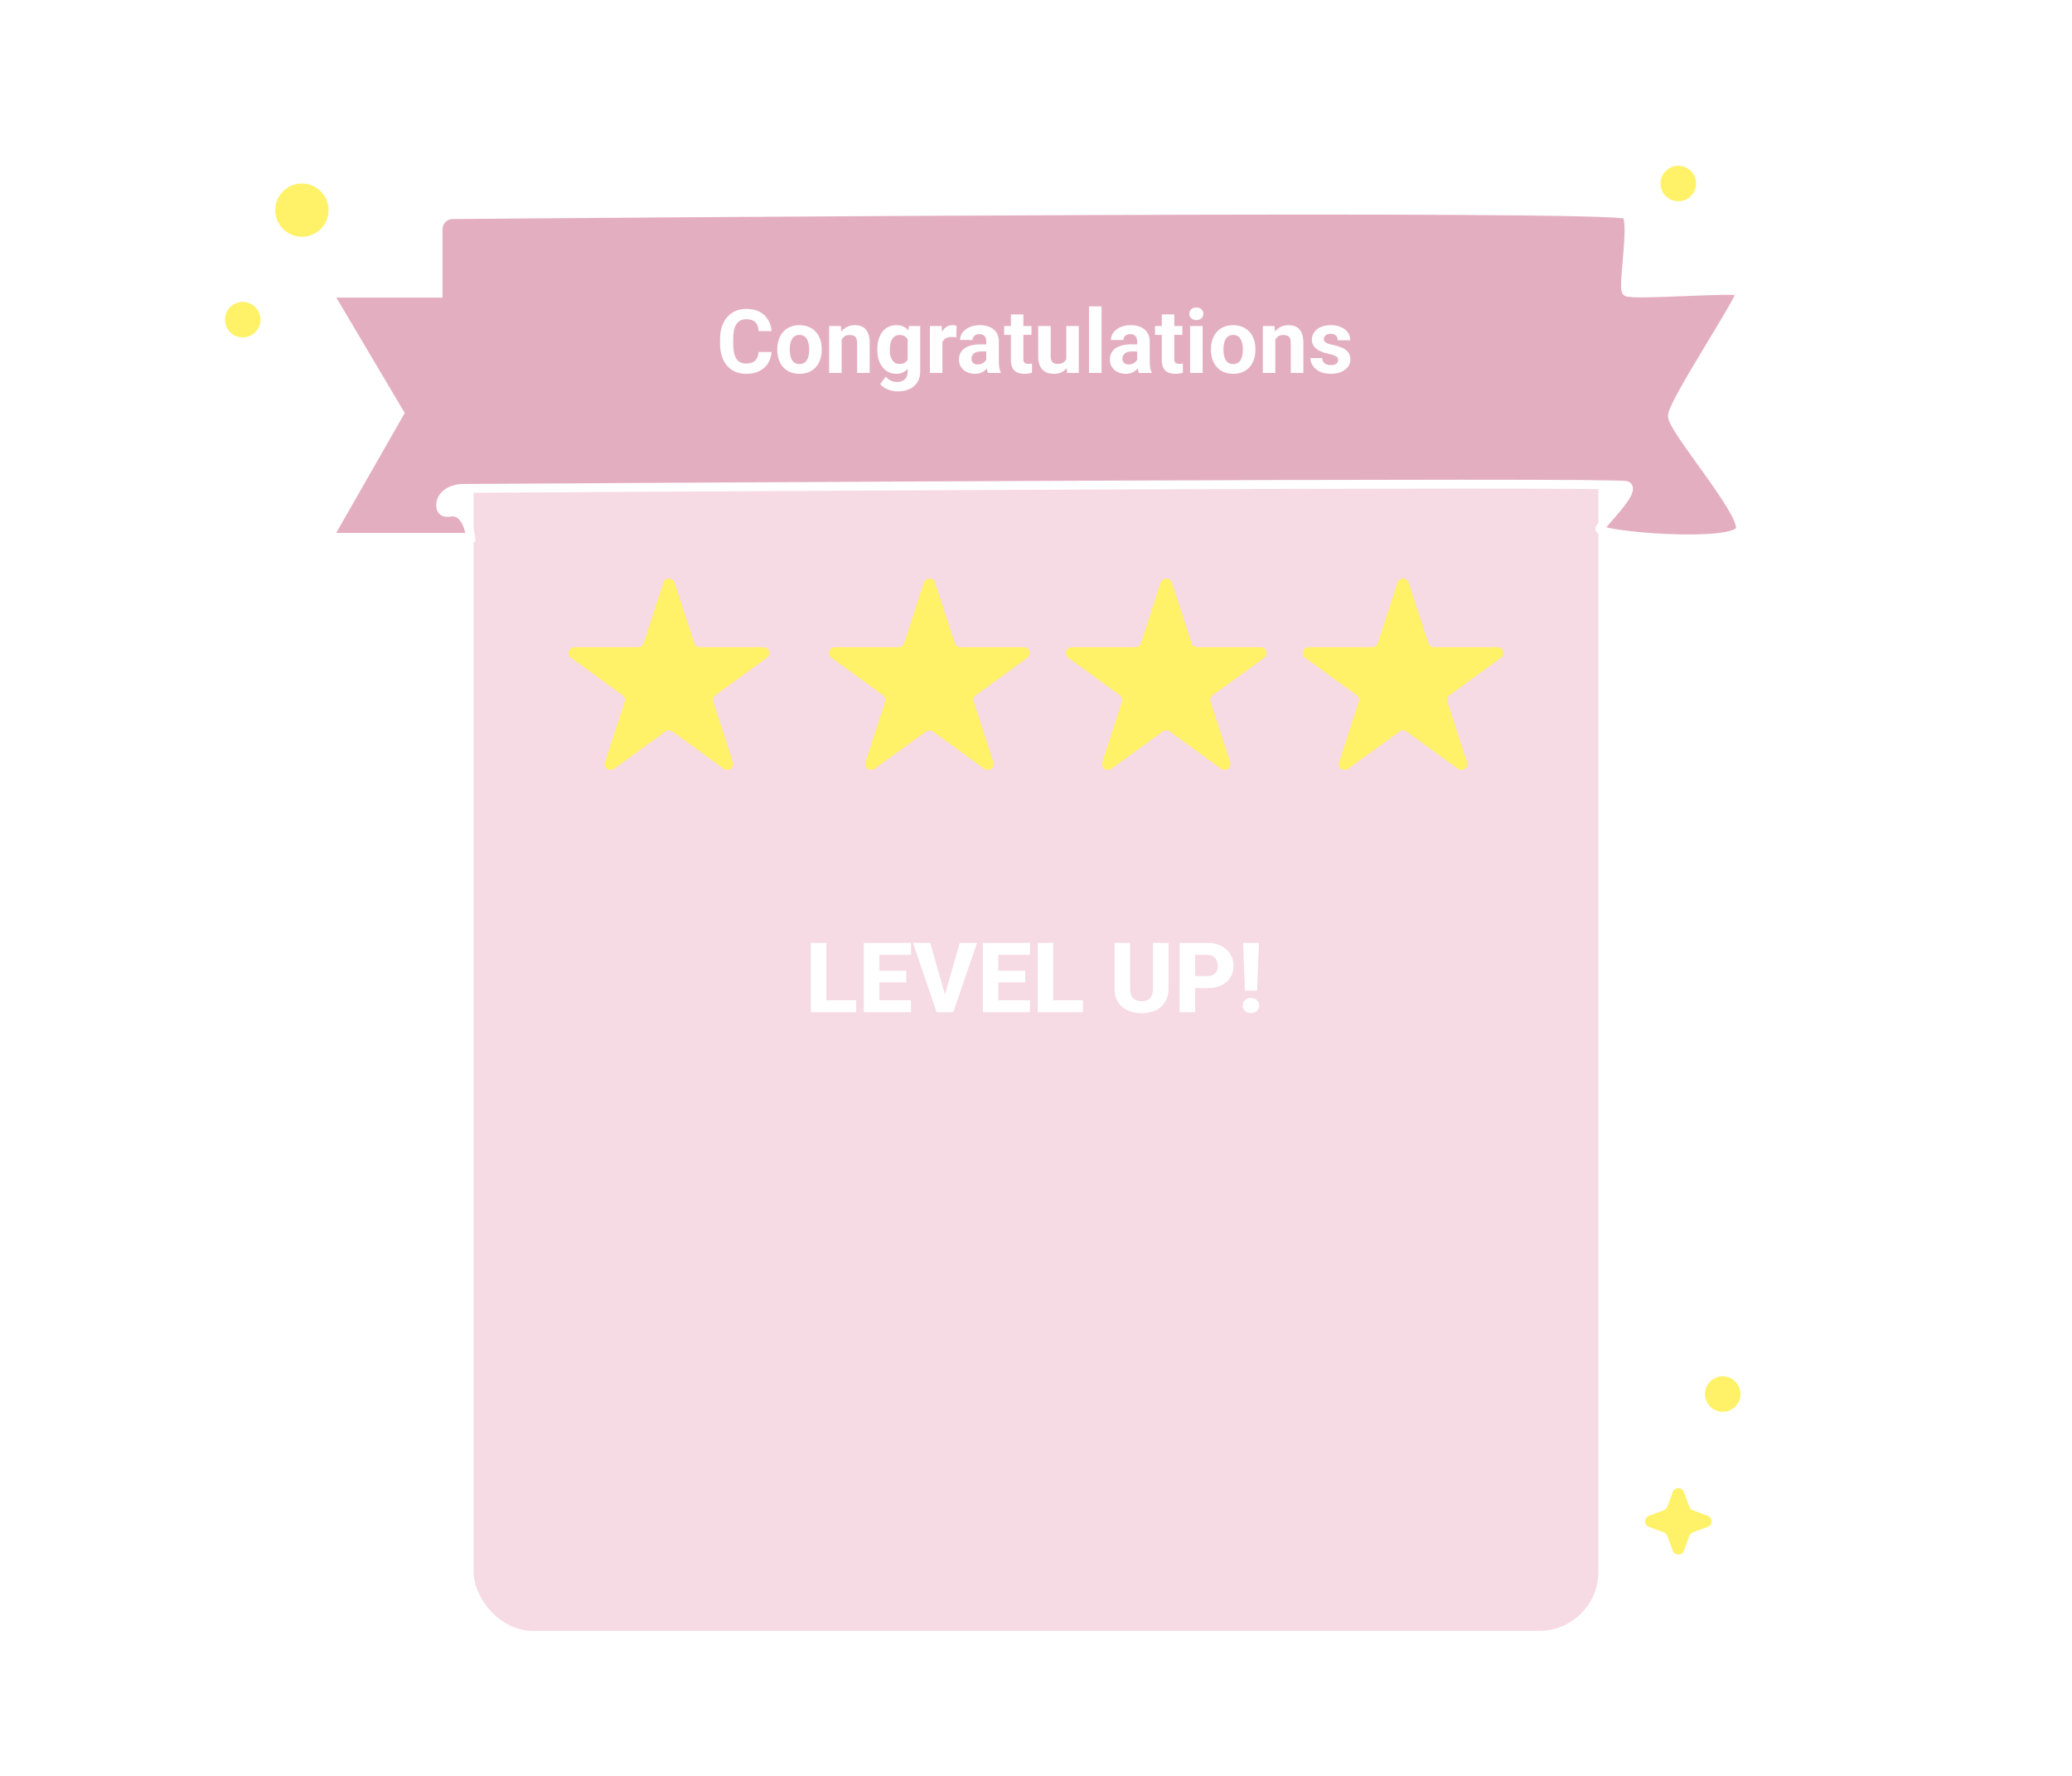 <svg width="700" height="600" viewBox="0 0 700 600" fill="none" xmlns="http://www.w3.org/2000/svg">
<g filter="url(#filter0_d_1_2069)">
<rect x="160" y="67" width="380" height="480" rx="20" fill="#F6DAE4"/>
</g>
<g filter="url(#filter1_d_1_2069)">
<path d="M111 177.55H159C159 177.55 158 168.05 152 169.05C149.729 169.429 148.962 168.375 148.886 166.918C148.691 163.158 152.659 161.037 156.424 161.014C205.728 160.71 546.253 158.661 549.5 160.052C553 161.551 542 172.051 540.5 174.552C539 177.052 587.5 181.051 588 174.552C588.5 168.052 565 141.051 565 136.552C565 132.052 589 96.05 588 94.552C587 93.052 551 96.05 549.5 94.552C548 93.052 552 72.042 549.5 68.552C547.163 65.288 198.385 68.126 152.876 68.51C150.132 68.533 148 70.764 148 73.508V95.05H111L135 135.55L111 177.55Z" fill="#E4AEC1"/>
<path d="M111 177.55H159C159 177.55 158 168.05 152 169.05C149.729 169.429 148.962 168.375 148.886 166.918C148.691 163.158 152.659 161.037 156.424 161.014C205.728 160.71 546.253 158.661 549.5 160.052C553 161.551 542 172.051 540.5 174.552C539 177.052 587.5 181.051 588 174.552C588.5 168.052 565 141.051 565 136.552C565 132.052 589 96.05 588 94.552C587 93.052 551 96.05 549.5 94.552C548 93.052 552 72.042 549.5 68.552C547.163 65.288 198.385 68.126 152.876 68.51C150.132 68.533 148 70.764 148 73.508V95.05H111L135 135.55L111 177.55Z" stroke="white" stroke-width="3"/>
</g>
<path d="M256.268 118.925H260.647C260.56 120.36 260.164 121.635 259.461 122.748C258.768 123.861 257.796 124.73 256.546 125.355C255.306 125.98 253.812 126.293 252.063 126.293C250.696 126.293 249.471 126.059 248.387 125.59C247.303 125.111 246.375 124.428 245.604 123.539C244.842 122.65 244.261 121.576 243.86 120.316C243.46 119.057 243.26 117.646 243.26 116.083V114.604C243.26 113.041 243.465 111.63 243.875 110.37C244.295 109.101 244.891 108.021 245.662 107.133C246.443 106.244 247.376 105.561 248.46 105.082C249.544 104.604 250.755 104.364 252.093 104.364C253.87 104.364 255.369 104.687 256.59 105.331C257.82 105.976 258.772 106.864 259.446 107.997C260.13 109.13 260.54 110.419 260.677 111.864H256.282C256.233 111.005 256.062 110.277 255.77 109.682C255.477 109.076 255.032 108.622 254.437 108.319C253.851 108.007 253.069 107.851 252.093 107.851C251.36 107.851 250.721 107.987 250.174 108.261C249.627 108.534 249.168 108.949 248.797 109.506C248.426 110.062 248.147 110.766 247.962 111.615C247.786 112.455 247.698 113.441 247.698 114.574V116.083C247.698 117.187 247.781 118.158 247.947 118.998C248.113 119.828 248.367 120.531 248.709 121.107C249.061 121.674 249.51 122.104 250.057 122.396C250.613 122.68 251.282 122.821 252.063 122.821C252.981 122.821 253.738 122.675 254.334 122.382C254.93 122.089 255.384 121.654 255.696 121.078C256.019 120.502 256.209 119.784 256.268 118.925ZM262.596 118.236V117.929C262.596 116.767 262.762 115.697 263.094 114.721C263.426 113.734 263.909 112.88 264.544 112.157C265.179 111.435 265.96 110.873 266.888 110.473C267.815 110.062 268.88 109.857 270.081 109.857C271.282 109.857 272.352 110.062 273.289 110.473C274.227 110.873 275.013 111.435 275.647 112.157C276.292 112.88 276.78 113.734 277.112 114.721C277.444 115.697 277.61 116.767 277.61 117.929V118.236C277.61 119.389 277.444 120.458 277.112 121.444C276.78 122.421 276.292 123.275 275.647 124.008C275.013 124.73 274.231 125.292 273.304 125.692C272.376 126.093 271.312 126.293 270.11 126.293C268.909 126.293 267.84 126.093 266.902 125.692C265.975 125.292 265.188 124.73 264.544 124.008C263.909 123.275 263.426 122.421 263.094 121.444C262.762 120.458 262.596 119.389 262.596 118.236ZM266.814 117.929V118.236C266.814 118.9 266.873 119.521 266.99 120.097C267.107 120.673 267.293 121.181 267.547 121.62C267.811 122.05 268.152 122.387 268.572 122.631C268.992 122.875 269.505 122.997 270.11 122.997C270.696 122.997 271.199 122.875 271.619 122.631C272.039 122.387 272.376 122.05 272.63 121.62C272.884 121.181 273.069 120.673 273.187 120.097C273.313 119.521 273.377 118.9 273.377 118.236V117.929C273.377 117.284 273.313 116.679 273.187 116.112C273.069 115.536 272.879 115.028 272.615 114.589C272.361 114.14 272.024 113.788 271.604 113.534C271.185 113.28 270.677 113.153 270.081 113.153C269.485 113.153 268.978 113.28 268.558 113.534C268.147 113.788 267.811 114.14 267.547 114.589C267.293 115.028 267.107 115.536 266.99 116.112C266.873 116.679 266.814 117.284 266.814 117.929ZM284.334 113.534V126H280.115V110.15H284.07L284.334 113.534ZM283.719 117.519H282.576C282.576 116.347 282.728 115.292 283.03 114.354C283.333 113.407 283.758 112.602 284.305 111.938C284.852 111.264 285.501 110.751 286.253 110.399C287.015 110.038 287.864 109.857 288.802 109.857C289.544 109.857 290.223 109.965 290.838 110.18C291.453 110.395 291.98 110.736 292.42 111.205C292.869 111.674 293.211 112.294 293.445 113.065C293.689 113.837 293.812 114.779 293.812 115.893V126H289.563V115.878C289.563 115.175 289.466 114.628 289.271 114.237C289.075 113.847 288.787 113.573 288.406 113.417C288.035 113.251 287.576 113.168 287.029 113.168C286.463 113.168 285.97 113.28 285.55 113.505C285.14 113.729 284.798 114.042 284.524 114.442C284.261 114.833 284.061 115.292 283.924 115.819C283.787 116.347 283.719 116.913 283.719 117.519ZM307.054 110.15H310.877V125.473C310.877 126.918 310.555 128.144 309.91 129.149C309.275 130.165 308.387 130.932 307.244 131.449C306.102 131.977 304.773 132.24 303.26 132.24C302.596 132.24 301.893 132.152 301.15 131.977C300.418 131.801 299.715 131.527 299.041 131.156C298.377 130.785 297.82 130.316 297.371 129.75L299.231 127.26C299.72 127.826 300.286 128.266 300.931 128.578C301.575 128.9 302.288 129.062 303.069 129.062C303.831 129.062 304.476 128.92 305.003 128.637C305.53 128.363 305.936 127.958 306.219 127.421C306.502 126.894 306.644 126.254 306.644 125.502V113.812L307.054 110.15ZM296.39 118.266V117.958C296.39 116.747 296.536 115.648 296.829 114.662C297.132 113.666 297.557 112.812 298.104 112.099C298.66 111.386 299.334 110.834 300.125 110.443C300.916 110.053 301.81 109.857 302.806 109.857C303.86 109.857 304.744 110.053 305.457 110.443C306.17 110.834 306.756 111.391 307.215 112.113C307.674 112.826 308.03 113.671 308.284 114.647C308.548 115.614 308.753 116.674 308.899 117.826V118.5C308.753 119.604 308.533 120.629 308.24 121.576C307.947 122.523 307.562 123.354 307.083 124.066C306.604 124.77 306.009 125.316 305.296 125.707C304.593 126.098 303.753 126.293 302.776 126.293C301.8 126.293 300.916 126.093 300.125 125.692C299.344 125.292 298.675 124.73 298.118 124.008C297.562 123.285 297.132 122.436 296.829 121.459C296.536 120.482 296.39 119.418 296.39 118.266ZM300.608 117.958V118.266C300.608 118.92 300.672 119.53 300.799 120.097C300.926 120.663 301.121 121.166 301.385 121.605C301.658 122.035 301.995 122.372 302.396 122.616C302.806 122.851 303.289 122.968 303.846 122.968C304.617 122.968 305.247 122.807 305.735 122.484C306.224 122.152 306.59 121.698 306.834 121.122C307.078 120.546 307.22 119.882 307.259 119.13V117.211C307.239 116.596 307.156 116.044 307.01 115.556C306.863 115.058 306.658 114.633 306.395 114.281C306.131 113.93 305.789 113.656 305.369 113.461C304.949 113.266 304.451 113.168 303.875 113.168C303.318 113.168 302.835 113.295 302.425 113.549C302.024 113.793 301.688 114.13 301.414 114.56C301.15 114.989 300.95 115.497 300.813 116.083C300.677 116.659 300.608 117.284 300.608 117.958ZM318.377 113.607V126H314.158V110.15H318.128L318.377 113.607ZM323.152 110.048L323.079 113.959C322.874 113.93 322.625 113.905 322.332 113.886C322.049 113.856 321.79 113.842 321.556 113.842C320.96 113.842 320.442 113.92 320.003 114.076C319.573 114.223 319.212 114.442 318.919 114.735C318.636 115.028 318.421 115.385 318.274 115.805C318.138 116.225 318.06 116.703 318.04 117.24L317.19 116.977C317.19 115.951 317.293 115.009 317.498 114.149C317.703 113.28 318.001 112.523 318.392 111.879C318.792 111.234 319.28 110.736 319.856 110.385C320.433 110.033 321.092 109.857 321.834 109.857C322.068 109.857 322.308 109.877 322.552 109.916C322.796 109.945 322.996 109.989 323.152 110.048ZM333.201 122.426V115.365C333.201 114.857 333.118 114.423 332.952 114.062C332.786 113.69 332.527 113.402 332.176 113.197C331.834 112.992 331.39 112.89 330.843 112.89C330.374 112.89 329.969 112.973 329.627 113.139C329.285 113.295 329.021 113.524 328.836 113.827C328.65 114.12 328.558 114.467 328.558 114.867H324.339C324.339 114.193 324.495 113.554 324.808 112.948C325.12 112.343 325.574 111.811 326.17 111.352C326.766 110.883 327.474 110.517 328.294 110.253C329.124 109.989 330.052 109.857 331.077 109.857C332.308 109.857 333.401 110.062 334.358 110.473C335.315 110.883 336.067 111.498 336.614 112.318C337.171 113.139 337.449 114.164 337.449 115.395V122.177C337.449 123.046 337.503 123.759 337.61 124.315C337.718 124.862 337.874 125.341 338.079 125.751V126H333.816C333.611 125.57 333.455 125.033 333.348 124.389C333.25 123.734 333.201 123.08 333.201 122.426ZM333.758 116.347L333.787 118.734H331.429C330.872 118.734 330.389 118.798 329.979 118.925C329.568 119.052 329.231 119.232 328.968 119.467C328.704 119.691 328.509 119.955 328.382 120.258C328.265 120.561 328.206 120.893 328.206 121.254C328.206 121.615 328.289 121.942 328.455 122.235C328.621 122.519 328.86 122.743 329.173 122.909C329.485 123.065 329.852 123.144 330.271 123.144C330.906 123.144 331.458 123.017 331.927 122.763C332.396 122.509 332.757 122.196 333.011 121.825C333.274 121.454 333.411 121.103 333.421 120.771L334.534 122.558C334.378 122.958 334.163 123.373 333.89 123.803C333.626 124.232 333.289 124.638 332.879 125.019C332.469 125.39 331.976 125.697 331.399 125.941C330.823 126.176 330.14 126.293 329.349 126.293C328.343 126.293 327.43 126.093 326.609 125.692C325.799 125.282 325.154 124.721 324.676 124.008C324.207 123.285 323.973 122.465 323.973 121.547C323.973 120.717 324.129 119.979 324.441 119.335C324.754 118.69 325.213 118.148 325.818 117.709C326.434 117.26 327.2 116.923 328.118 116.698C329.036 116.464 330.101 116.347 331.312 116.347H333.758ZM348.465 110.15V113.139H339.236V110.15H348.465ZM341.521 106.239H345.74V121.225C345.74 121.684 345.799 122.035 345.916 122.279C346.043 122.523 346.229 122.694 346.473 122.792C346.717 122.88 347.024 122.924 347.396 122.924C347.659 122.924 347.894 122.914 348.099 122.895C348.313 122.865 348.494 122.836 348.641 122.807L348.655 125.912C348.294 126.029 347.903 126.122 347.483 126.19C347.063 126.259 346.6 126.293 346.092 126.293C345.164 126.293 344.354 126.142 343.66 125.839C342.977 125.526 342.449 125.028 342.078 124.345C341.707 123.661 341.521 122.763 341.521 121.649V106.239ZM360.242 122.206V110.15H364.461V126H360.491L360.242 122.206ZM360.711 118.954L361.956 118.925C361.956 119.979 361.834 120.961 361.59 121.869C361.346 122.768 360.979 123.549 360.491 124.213C360.003 124.867 359.388 125.38 358.646 125.751C357.903 126.112 357.029 126.293 356.023 126.293C355.252 126.293 354.539 126.186 353.885 125.971C353.24 125.746 352.684 125.399 352.215 124.931C351.756 124.452 351.395 123.842 351.131 123.1C350.877 122.348 350.75 121.444 350.75 120.39V110.15H354.969V120.419C354.969 120.888 355.022 121.283 355.13 121.605C355.247 121.928 355.408 122.191 355.613 122.396C355.818 122.602 356.058 122.748 356.331 122.836C356.614 122.924 356.927 122.968 357.269 122.968C358.138 122.968 358.821 122.792 359.319 122.44C359.827 122.089 360.184 121.61 360.389 121.005C360.604 120.39 360.711 119.706 360.711 118.954ZM372.137 103.5V126H367.903V103.5H372.137ZM384.178 122.426V115.365C384.178 114.857 384.095 114.423 383.929 114.062C383.763 113.69 383.504 113.402 383.152 113.197C382.811 112.992 382.366 112.89 381.819 112.89C381.351 112.89 380.945 112.973 380.604 113.139C380.262 113.295 379.998 113.524 379.812 113.827C379.627 114.12 379.534 114.467 379.534 114.867H375.315C375.315 114.193 375.472 113.554 375.784 112.948C376.097 112.343 376.551 111.811 377.146 111.352C377.742 110.883 378.45 110.517 379.271 110.253C380.101 109.989 381.028 109.857 382.054 109.857C383.284 109.857 384.378 110.062 385.335 110.473C386.292 110.883 387.044 111.498 387.591 112.318C388.147 113.139 388.426 114.164 388.426 115.395V122.177C388.426 123.046 388.479 123.759 388.587 124.315C388.694 124.862 388.851 125.341 389.056 125.751V126H384.793C384.588 125.57 384.432 125.033 384.324 124.389C384.227 123.734 384.178 123.08 384.178 122.426ZM384.734 116.347L384.764 118.734H382.405C381.849 118.734 381.365 118.798 380.955 118.925C380.545 119.052 380.208 119.232 379.944 119.467C379.681 119.691 379.485 119.955 379.358 120.258C379.241 120.561 379.183 120.893 379.183 121.254C379.183 121.615 379.266 121.942 379.432 122.235C379.598 122.519 379.837 122.743 380.149 122.909C380.462 123.065 380.828 123.144 381.248 123.144C381.883 123.144 382.435 123.017 382.903 122.763C383.372 122.509 383.733 122.196 383.987 121.825C384.251 121.454 384.388 121.103 384.397 120.771L385.511 122.558C385.354 122.958 385.14 123.373 384.866 123.803C384.603 124.232 384.266 124.638 383.855 125.019C383.445 125.39 382.952 125.697 382.376 125.941C381.8 126.176 381.116 126.293 380.325 126.293C379.319 126.293 378.406 126.093 377.586 125.692C376.775 125.282 376.131 124.721 375.652 124.008C375.184 123.285 374.949 122.465 374.949 121.547C374.949 120.717 375.105 119.979 375.418 119.335C375.73 118.69 376.189 118.148 376.795 117.709C377.41 117.26 378.177 116.923 379.095 116.698C380.013 116.464 381.077 116.347 382.288 116.347H384.734ZM399.441 110.15V113.139H390.213V110.15H399.441ZM392.498 106.239H396.717V121.225C396.717 121.684 396.775 122.035 396.893 122.279C397.02 122.523 397.205 122.694 397.449 122.792C397.693 122.88 398.001 122.924 398.372 122.924C398.636 122.924 398.87 122.914 399.075 122.895C399.29 122.865 399.471 122.836 399.617 122.807L399.632 125.912C399.271 126.029 398.88 126.122 398.46 126.19C398.04 126.259 397.576 126.293 397.068 126.293C396.141 126.293 395.33 126.142 394.637 125.839C393.953 125.526 393.426 125.028 393.055 124.345C392.684 123.661 392.498 122.763 392.498 121.649V106.239ZM406.297 110.15V126H402.063V110.15H406.297ZM401.8 106.02C401.8 105.404 402.015 104.896 402.444 104.496C402.874 104.096 403.45 103.896 404.173 103.896C404.886 103.896 405.457 104.096 405.887 104.496C406.326 104.896 406.546 105.404 406.546 106.02C406.546 106.635 406.326 107.143 405.887 107.543C405.457 107.943 404.886 108.144 404.173 108.144C403.45 108.144 402.874 107.943 402.444 107.543C402.015 107.143 401.8 106.635 401.8 106.02ZM409.109 118.236V117.929C409.109 116.767 409.275 115.697 409.607 114.721C409.939 113.734 410.423 112.88 411.058 112.157C411.692 111.435 412.474 110.873 413.401 110.473C414.329 110.062 415.394 109.857 416.595 109.857C417.796 109.857 418.865 110.062 419.803 110.473C420.74 110.873 421.526 111.435 422.161 112.157C422.806 112.88 423.294 113.734 423.626 114.721C423.958 115.697 424.124 116.767 424.124 117.929V118.236C424.124 119.389 423.958 120.458 423.626 121.444C423.294 122.421 422.806 123.275 422.161 124.008C421.526 124.73 420.745 125.292 419.817 125.692C418.89 126.093 417.825 126.293 416.624 126.293C415.423 126.293 414.354 126.093 413.416 125.692C412.488 125.292 411.702 124.73 411.058 124.008C410.423 123.275 409.939 122.421 409.607 121.444C409.275 120.458 409.109 119.389 409.109 118.236ZM413.328 117.929V118.236C413.328 118.9 413.387 119.521 413.504 120.097C413.621 120.673 413.807 121.181 414.061 121.62C414.324 122.05 414.666 122.387 415.086 122.631C415.506 122.875 416.019 122.997 416.624 122.997C417.21 122.997 417.713 122.875 418.133 122.631C418.553 122.387 418.89 122.05 419.144 121.62C419.397 121.181 419.583 120.673 419.7 120.097C419.827 119.521 419.891 118.9 419.891 118.236V117.929C419.891 117.284 419.827 116.679 419.7 116.112C419.583 115.536 419.393 115.028 419.129 114.589C418.875 114.14 418.538 113.788 418.118 113.534C417.698 113.28 417.19 113.153 416.595 113.153C415.999 113.153 415.491 113.28 415.071 113.534C414.661 113.788 414.324 114.14 414.061 114.589C413.807 115.028 413.621 115.536 413.504 116.112C413.387 116.679 413.328 117.284 413.328 117.929ZM430.848 113.534V126H426.629V110.15H430.584L430.848 113.534ZM430.232 117.519H429.09C429.09 116.347 429.241 115.292 429.544 114.354C429.847 113.407 430.271 112.602 430.818 111.938C431.365 111.264 432.015 110.751 432.767 110.399C433.528 110.038 434.378 109.857 435.315 109.857C436.058 109.857 436.736 109.965 437.352 110.18C437.967 110.395 438.494 110.736 438.934 111.205C439.383 111.674 439.725 112.294 439.959 113.065C440.203 113.837 440.325 114.779 440.325 115.893V126H436.077V115.878C436.077 115.175 435.979 114.628 435.784 114.237C435.589 113.847 435.301 113.573 434.92 113.417C434.549 113.251 434.09 113.168 433.543 113.168C432.977 113.168 432.483 113.28 432.063 113.505C431.653 113.729 431.312 114.042 431.038 114.442C430.774 114.833 430.574 115.292 430.438 115.819C430.301 116.347 430.232 116.913 430.232 117.519ZM452.103 121.62C452.103 121.317 452.015 121.044 451.839 120.8C451.663 120.556 451.336 120.331 450.857 120.126C450.389 119.911 449.71 119.716 448.821 119.54C448.021 119.364 447.273 119.145 446.58 118.881C445.896 118.607 445.301 118.28 444.793 117.899C444.295 117.519 443.904 117.069 443.621 116.552C443.338 116.024 443.196 115.424 443.196 114.75C443.196 114.086 443.338 113.461 443.621 112.875C443.914 112.289 444.329 111.771 444.866 111.322C445.413 110.863 446.077 110.507 446.858 110.253C447.649 109.989 448.538 109.857 449.524 109.857C450.901 109.857 452.083 110.077 453.069 110.517C454.065 110.956 454.827 111.562 455.354 112.333C455.892 113.095 456.16 113.964 456.16 114.94H451.941C451.941 114.53 451.854 114.164 451.678 113.842C451.512 113.51 451.248 113.251 450.887 113.065C450.535 112.87 450.076 112.772 449.51 112.772C449.041 112.772 448.636 112.855 448.294 113.021C447.952 113.178 447.688 113.393 447.503 113.666C447.327 113.93 447.239 114.223 447.239 114.545C447.239 114.789 447.288 115.009 447.386 115.204C447.493 115.39 447.664 115.561 447.898 115.717C448.133 115.873 448.436 116.02 448.807 116.156C449.188 116.283 449.656 116.4 450.213 116.508C451.355 116.742 452.376 117.05 453.274 117.431C454.173 117.802 454.886 118.31 455.413 118.954C455.94 119.589 456.204 120.424 456.204 121.459C456.204 122.162 456.048 122.807 455.735 123.393C455.423 123.979 454.974 124.491 454.388 124.931C453.802 125.36 453.099 125.697 452.278 125.941C451.468 126.176 450.555 126.293 449.539 126.293C448.064 126.293 446.814 126.029 445.789 125.502C444.773 124.975 444.002 124.306 443.475 123.495C442.957 122.675 442.698 121.835 442.698 120.976H446.697C446.717 121.552 446.863 122.016 447.137 122.367C447.42 122.719 447.776 122.973 448.206 123.129C448.646 123.285 449.119 123.363 449.627 123.363C450.174 123.363 450.628 123.29 450.989 123.144C451.351 122.987 451.624 122.782 451.81 122.528C452.005 122.265 452.103 121.962 452.103 121.62Z" fill="white"/>
<g filter="url(#filter2_d_1_2069)">
<path d="M289.241 333.939V338H277.398V333.939H289.241ZM279.187 314.539V338H273.934V314.539H279.187ZM307.771 333.939V338H295.284V333.939H307.771ZM297.072 314.539V338H291.819V314.539H297.072ZM306.16 323.981V327.913H295.284V323.981H306.16ZM307.788 314.539V318.616H295.284V314.539H307.788ZM319.019 332.795L324.239 314.539H330.088L322.048 338H318.229L319.019 332.795ZM314.265 314.539L319.47 332.795L320.292 338H316.424L308.432 314.539H314.265ZM347.99 333.939V338H335.502V333.939H347.99ZM337.291 314.539V338H332.038V314.539H337.291ZM346.379 323.981V327.913H335.502V323.981H346.379ZM348.006 314.539V318.616H335.502V314.539H348.006ZM365.876 333.939V338H354.033V333.939H365.876ZM355.821 314.539V338H350.568V314.539H355.821ZM389.514 314.539H394.767V329.943C394.767 331.77 394.38 333.306 393.607 334.552C392.844 335.798 391.781 336.738 390.417 337.372C389.052 338.005 387.473 338.322 385.679 338.322C383.875 338.322 382.285 338.005 380.91 337.372C379.545 336.738 378.471 335.798 377.687 334.552C376.914 333.306 376.527 331.77 376.527 329.943V314.539H381.796V329.943C381.796 330.953 381.946 331.78 382.247 332.425C382.559 333.059 383.004 333.526 383.584 333.827C384.165 334.117 384.863 334.262 385.679 334.262C386.496 334.262 387.188 334.117 387.758 333.827C388.338 333.526 388.773 333.059 389.063 332.425C389.364 331.78 389.514 330.953 389.514 329.943V314.539ZM407.771 329.847H401.873V325.77H407.771C408.641 325.77 409.339 325.625 409.865 325.335C410.402 325.045 410.794 324.647 411.042 324.143C411.299 323.627 411.428 323.047 411.428 322.402C411.428 321.736 411.299 321.119 411.042 320.549C410.794 319.969 410.402 319.502 409.865 319.147C409.339 318.793 408.641 318.616 407.771 318.616H403.774V338H398.521V314.539H407.771C409.64 314.539 411.24 314.877 412.572 315.554C413.915 316.231 414.941 317.16 415.65 318.342C416.37 319.513 416.729 320.855 416.729 322.37C416.729 323.885 416.37 325.201 415.65 326.318C414.941 327.435 413.915 328.305 412.572 328.928C411.24 329.541 409.64 329.847 407.771 329.847ZM425.318 314.539L424.706 330.701H420.564L419.952 314.539H425.318ZM419.807 335.712C419.807 334.992 420.065 334.385 420.581 333.891C421.096 333.397 421.778 333.15 422.627 333.15C423.465 333.15 424.136 333.397 424.641 333.891C425.157 334.385 425.415 334.992 425.415 335.712C425.415 336.442 425.157 337.055 424.641 337.549C424.136 338.032 423.465 338.274 422.627 338.274C421.778 338.274 421.096 338.032 420.581 337.549C420.065 337.055 419.807 336.442 419.807 335.712Z" fill="white"/>
</g>
<g filter="url(#filter3_d_1_2069)">
<circle cx="82" cy="104" r="6" fill="#FFF268"/>
</g>
<g filter="url(#filter4_d_1_2069)">
<circle cx="567" cy="58" r="6" fill="#FFF268"/>
</g>
<g filter="url(#filter5_d_1_2069)">
<circle cx="582" cy="467" r="6" fill="#FFF268"/>
</g>
<g filter="url(#filter6_d_1_2069)">
<circle cx="102" cy="67" r="9" fill="#FFF268"/>
</g>
<g filter="url(#filter7_di_1_2069)">
<path d="M224.098 190.854C224.697 189.011 227.303 189.011 227.902 190.854L234.532 211.257C234.799 212.081 235.567 212.639 236.434 212.639H257.887C259.824 212.639 260.63 215.119 259.062 216.257L241.706 228.867C241.005 229.377 240.712 230.279 240.98 231.103L247.609 251.507C248.208 253.349 246.099 254.881 244.532 253.743L227.176 241.133C226.475 240.623 225.525 240.623 224.824 241.133L207.468 253.743C205.901 254.881 203.792 253.349 204.391 251.507L211.02 231.103C211.288 230.279 210.995 229.377 210.294 228.867L192.938 216.257C191.37 215.119 192.176 212.639 194.113 212.639H215.566C216.433 212.639 217.201 212.081 217.468 211.257L224.098 190.854Z" fill="#FFF268"/>
</g>
<g filter="url(#filter8_di_1_2069)">
<path d="M312.098 190.854C312.697 189.011 315.303 189.011 315.902 190.854L322.532 211.257C322.799 212.081 323.567 212.639 324.434 212.639H345.887C347.824 212.639 348.63 215.119 347.062 216.257L329.706 228.867C329.005 229.377 328.712 230.279 328.98 231.103L335.609 251.507C336.208 253.349 334.099 254.881 332.532 253.743L315.176 241.133C314.475 240.623 313.525 240.623 312.824 241.133L295.468 253.743C293.901 254.881 291.792 253.349 292.391 251.507L299.02 231.103C299.288 230.279 298.995 229.377 298.294 228.867L280.938 216.257C279.37 215.119 280.176 212.639 282.113 212.639H303.566C304.433 212.639 305.201 212.081 305.468 211.257L312.098 190.854Z" fill="#FFF268"/>
</g>
<g filter="url(#filter9_di_1_2069)">
<path d="M392.098 190.854C392.697 189.011 395.303 189.011 395.902 190.854L402.532 211.257C402.799 212.081 403.567 212.639 404.434 212.639H425.887C427.824 212.639 428.63 215.119 427.062 216.257L409.706 228.867C409.005 229.377 408.712 230.279 408.98 231.103L415.609 251.507C416.208 253.349 414.099 254.881 412.532 253.743L395.176 241.133C394.475 240.623 393.525 240.623 392.824 241.133L375.468 253.743C373.901 254.881 371.792 253.349 372.391 251.507L379.02 231.103C379.288 230.279 378.995 229.377 378.294 228.867L360.938 216.257C359.37 215.119 360.176 212.639 362.113 212.639H383.566C384.433 212.639 385.201 212.081 385.468 211.257L392.098 190.854Z" fill="#FFF268"/>
</g>
<g filter="url(#filter10_di_1_2069)">
<path d="M472.098 190.854C472.697 189.011 475.303 189.011 475.902 190.854L482.532 211.257C482.799 212.081 483.567 212.639 484.434 212.639H505.887C507.824 212.639 508.63 215.119 507.062 216.257L489.706 228.867C489.005 229.377 488.712 230.279 488.98 231.103L495.609 251.507C496.208 253.349 494.099 254.881 492.532 253.743L475.176 241.133C474.475 240.623 473.525 240.623 472.824 241.133L455.468 253.743C453.901 254.881 451.792 253.349 452.391 251.507L459.02 231.103C459.288 230.279 458.995 229.377 458.294 228.867L440.938 216.257C439.37 215.119 440.176 212.639 442.113 212.639H463.566C464.433 212.639 465.201 212.081 465.468 211.257L472.098 190.854Z" fill="#FFF268"/>
</g>
<path d="M565.124 504.069C565.769 502.328 568.231 502.328 568.876 504.069L570.732 509.086C570.935 509.634 571.366 510.065 571.914 510.268L576.931 512.124C578.672 512.769 578.672 515.231 576.931 515.876L571.914 517.732C571.366 517.935 570.935 518.366 570.732 518.914L568.876 523.931C568.231 525.672 565.769 525.672 565.124 523.931L563.268 518.914C563.065 518.366 562.634 517.935 562.086 517.732L557.069 515.876C555.328 515.231 555.328 512.769 557.069 512.124L562.086 510.268C562.634 510.065 563.065 509.634 563.268 509.086L565.124 504.069Z" fill="#FFF268"/>
<path d="M124.124 370.069C124.769 368.328 127.231 368.328 127.876 370.069L129.732 375.086C129.935 375.634 130.366 376.065 130.914 376.268L135.931 378.124C137.672 378.769 137.672 381.231 135.931 381.876L130.914 383.732C130.366 383.935 129.935 384.366 129.732 384.914L127.876 389.931C127.231 391.672 124.769 391.672 124.124 389.931L122.268 384.914C122.065 384.366 121.634 383.935 121.086 383.732L116.069 381.876C114.328 381.231 114.328 378.769 116.069 378.124L121.086 376.268C121.634 376.065 122.065 375.634 122.268 375.086L124.124 370.069Z" fill="white"/>
<path d="M541.124 24.069C541.769 22.328 544.231 22.328 544.876 24.069L546.732 29.086C546.935 29.634 547.366 30.065 547.914 30.268L552.931 32.124C554.672 32.769 554.672 35.231 552.931 35.876L547.914 37.732C547.366 37.935 546.935 38.366 546.732 38.914L544.876 43.931C544.231 45.672 541.769 45.672 541.124 43.931L539.268 38.914C539.065 38.366 538.634 37.935 538.086 37.732L533.069 35.876C531.328 35.231 531.328 32.769 533.069 32.124L538.086 30.268C538.634 30.065 539.065 29.634 539.268 29.086L541.124 24.069Z" fill="white"/>
<defs>
<filter id="filter0_d_1_2069" x="156" y="67" width="388" height="488" filterUnits="userSpaceOnUse" color-interpolation-filters="sRGB">
<feFlood flood-opacity="0" result="BackgroundImageFix"/>
<feColorMatrix in="SourceAlpha" type="matrix" values="0 0 0 0 0 0 0 0 0 0 0 0 0 0 0 0 0 0 127 0" result="hardAlpha"/>
<feOffset dy="4"/>
<feGaussianBlur stdDeviation="2"/>
<feComposite in2="hardAlpha" operator="out"/>
<feColorMatrix type="matrix" values="0 0 0 0 0 0 0 0 0 0 0 0 0 0 0 0 0 0 0.25 0"/>
<feBlend mode="normal" in2="BackgroundImageFix" result="effect1_dropShadow_1_2069"/>
<feBlend mode="normal" in="SourceGraphic" in2="effect1_dropShadow_1_2069" result="shape"/>
</filter>
<filter id="filter1_d_1_2069" x="104.367" y="65.5" width="489.163" height="122.08" filterUnits="userSpaceOnUse" color-interpolation-filters="sRGB">
<feFlood flood-opacity="0" result="BackgroundImageFix"/>
<feColorMatrix in="SourceAlpha" type="matrix" values="0 0 0 0 0 0 0 0 0 0 0 0 0 0 0 0 0 0 127 0" result="hardAlpha"/>
<feOffset dy="4"/>
<feGaussianBlur stdDeviation="2"/>
<feComposite in2="hardAlpha" operator="out"/>
<feColorMatrix type="matrix" values="0 0 0 0 0 0 0 0 0 0 0 0 0 0 0 0 0 0 0.25 0"/>
<feBlend mode="normal" in2="BackgroundImageFix" result="effect1_dropShadow_1_2069"/>
<feBlend mode="normal" in="SourceGraphic" in2="effect1_dropShadow_1_2069" result="shape"/>
</filter>
<filter id="filter2_d_1_2069" x="269.934" y="314.539" width="159.481" height="31.783" filterUnits="userSpaceOnUse" color-interpolation-filters="sRGB">
<feFlood flood-opacity="0" result="BackgroundImageFix"/>
<feColorMatrix in="SourceAlpha" type="matrix" values="0 0 0 0 0 0 0 0 0 0 0 0 0 0 0 0 0 0 127 0" result="hardAlpha"/>
<feOffset dy="4"/>
<feGaussianBlur stdDeviation="2"/>
<feComposite in2="hardAlpha" operator="out"/>
<feColorMatrix type="matrix" values="0 0 0 0 0 0 0 0 0 0 0 0 0 0 0 0 0 0 0.25 0"/>
<feBlend mode="normal" in2="BackgroundImageFix" result="effect1_dropShadow_1_2069"/>
<feBlend mode="normal" in="SourceGraphic" in2="effect1_dropShadow_1_2069" result="shape"/>
</filter>
<filter id="filter3_d_1_2069" x="72" y="98" width="20" height="20" filterUnits="userSpaceOnUse" color-interpolation-filters="sRGB">
<feFlood flood-opacity="0" result="BackgroundImageFix"/>
<feColorMatrix in="SourceAlpha" type="matrix" values="0 0 0 0 0 0 0 0 0 0 0 0 0 0 0 0 0 0 127 0" result="hardAlpha"/>
<feOffset dy="4"/>
<feGaussianBlur stdDeviation="2"/>
<feComposite in2="hardAlpha" operator="out"/>
<feColorMatrix type="matrix" values="0 0 0 0 1 0 0 0 0 1 0 0 0 0 1 0 0 0 0.25 0"/>
<feBlend mode="normal" in2="BackgroundImageFix" result="effect1_dropShadow_1_2069"/>
<feBlend mode="normal" in="SourceGraphic" in2="effect1_dropShadow_1_2069" result="shape"/>
</filter>
<filter id="filter4_d_1_2069" x="557" y="52" width="20" height="20" filterUnits="userSpaceOnUse" color-interpolation-filters="sRGB">
<feFlood flood-opacity="0" result="BackgroundImageFix"/>
<feColorMatrix in="SourceAlpha" type="matrix" values="0 0 0 0 0 0 0 0 0 0 0 0 0 0 0 0 0 0 127 0" result="hardAlpha"/>
<feOffset dy="4"/>
<feGaussianBlur stdDeviation="2"/>
<feComposite in2="hardAlpha" operator="out"/>
<feColorMatrix type="matrix" values="0 0 0 0 1 0 0 0 0 1 0 0 0 0 1 0 0 0 0.25 0"/>
<feBlend mode="normal" in2="BackgroundImageFix" result="effect1_dropShadow_1_2069"/>
<feBlend mode="normal" in="SourceGraphic" in2="effect1_dropShadow_1_2069" result="shape"/>
</filter>
<filter id="filter5_d_1_2069" x="572" y="461" width="20" height="20" filterUnits="userSpaceOnUse" color-interpolation-filters="sRGB">
<feFlood flood-opacity="0" result="BackgroundImageFix"/>
<feColorMatrix in="SourceAlpha" type="matrix" values="0 0 0 0 0 0 0 0 0 0 0 0 0 0 0 0 0 0 127 0" result="hardAlpha"/>
<feOffset dy="4"/>
<feGaussianBlur stdDeviation="2"/>
<feComposite in2="hardAlpha" operator="out"/>
<feColorMatrix type="matrix" values="0 0 0 0 1 0 0 0 0 1 0 0 0 0 1 0 0 0 0.25 0"/>
<feBlend mode="normal" in2="BackgroundImageFix" result="effect1_dropShadow_1_2069"/>
<feBlend mode="normal" in="SourceGraphic" in2="effect1_dropShadow_1_2069" result="shape"/>
</filter>
<filter id="filter6_d_1_2069" x="89" y="58" width="26" height="26" filterUnits="userSpaceOnUse" color-interpolation-filters="sRGB">
<feFlood flood-opacity="0" result="BackgroundImageFix"/>
<feColorMatrix in="SourceAlpha" type="matrix" values="0 0 0 0 0 0 0 0 0 0 0 0 0 0 0 0 0 0 127 0" result="hardAlpha"/>
<feOffset dy="4"/>
<feGaussianBlur stdDeviation="2"/>
<feComposite in2="hardAlpha" operator="out"/>
<feColorMatrix type="matrix" values="0 0 0 0 1 0 0 0 0 1 0 0 0 0 1 0 0 0 0.25 0"/>
<feBlend mode="normal" in2="BackgroundImageFix" result="effect1_dropShadow_1_2069"/>
<feBlend mode="normal" in="SourceGraphic" in2="effect1_dropShadow_1_2069" result="shape"/>
</filter>
<filter id="filter7_di_1_2069" x="188.109" y="187.472" width="75.781" height="72.662" filterUnits="userSpaceOnUse" color-interpolation-filters="sRGB">
<feFlood flood-opacity="0" result="BackgroundImageFix"/>
<feColorMatrix in="SourceAlpha" type="matrix" values="0 0 0 0 0 0 0 0 0 0 0 0 0 0 0 0 0 0 127 0" result="hardAlpha"/>
<feOffset dy="2"/>
<feGaussianBlur stdDeviation="2"/>
<feComposite in2="hardAlpha" operator="out"/>
<feColorMatrix type="matrix" values="0 0 0 0 0 0 0 0 0 0 0 0 0 0 0 0 0 0 0.25 0"/>
<feBlend mode="normal" in2="BackgroundImageFix" result="effect1_dropShadow_1_2069"/>
<feBlend mode="normal" in="SourceGraphic" in2="effect1_dropShadow_1_2069" result="shape"/>
<feColorMatrix in="SourceAlpha" type="matrix" values="0 0 0 0 0 0 0 0 0 0 0 0 0 0 0 0 0 0 127 0" result="hardAlpha"/>
<feOffset dy="4"/>
<feGaussianBlur stdDeviation="10"/>
<feComposite in2="hardAlpha" operator="arithmetic" k2="-1" k3="1"/>
<feColorMatrix type="matrix" values="0 0 0 0 1 0 0 0 0 1 0 0 0 0 1 0 0 0 0.2 0"/>
<feBlend mode="normal" in2="shape" result="effect2_innerShadow_1_2069"/>
</filter>
<filter id="filter8_di_1_2069" x="276.109" y="187.472" width="75.781" height="72.662" filterUnits="userSpaceOnUse" color-interpolation-filters="sRGB">
<feFlood flood-opacity="0" result="BackgroundImageFix"/>
<feColorMatrix in="SourceAlpha" type="matrix" values="0 0 0 0 0 0 0 0 0 0 0 0 0 0 0 0 0 0 127 0" result="hardAlpha"/>
<feOffset dy="2"/>
<feGaussianBlur stdDeviation="2"/>
<feComposite in2="hardAlpha" operator="out"/>
<feColorMatrix type="matrix" values="0 0 0 0 0 0 0 0 0 0 0 0 0 0 0 0 0 0 0.25 0"/>
<feBlend mode="normal" in2="BackgroundImageFix" result="effect1_dropShadow_1_2069"/>
<feBlend mode="normal" in="SourceGraphic" in2="effect1_dropShadow_1_2069" result="shape"/>
<feColorMatrix in="SourceAlpha" type="matrix" values="0 0 0 0 0 0 0 0 0 0 0 0 0 0 0 0 0 0 127 0" result="hardAlpha"/>
<feOffset dy="4"/>
<feGaussianBlur stdDeviation="10"/>
<feComposite in2="hardAlpha" operator="arithmetic" k2="-1" k3="1"/>
<feColorMatrix type="matrix" values="0 0 0 0 1 0 0 0 0 1 0 0 0 0 1 0 0 0 0.2 0"/>
<feBlend mode="normal" in2="shape" result="effect2_innerShadow_1_2069"/>
</filter>
<filter id="filter9_di_1_2069" x="356.109" y="187.472" width="75.781" height="72.662" filterUnits="userSpaceOnUse" color-interpolation-filters="sRGB">
<feFlood flood-opacity="0" result="BackgroundImageFix"/>
<feColorMatrix in="SourceAlpha" type="matrix" values="0 0 0 0 0 0 0 0 0 0 0 0 0 0 0 0 0 0 127 0" result="hardAlpha"/>
<feOffset dy="2"/>
<feGaussianBlur stdDeviation="2"/>
<feComposite in2="hardAlpha" operator="out"/>
<feColorMatrix type="matrix" values="0 0 0 0 0 0 0 0 0 0 0 0 0 0 0 0 0 0 0.25 0"/>
<feBlend mode="normal" in2="BackgroundImageFix" result="effect1_dropShadow_1_2069"/>
<feBlend mode="normal" in="SourceGraphic" in2="effect1_dropShadow_1_2069" result="shape"/>
<feColorMatrix in="SourceAlpha" type="matrix" values="0 0 0 0 0 0 0 0 0 0 0 0 0 0 0 0 0 0 127 0" result="hardAlpha"/>
<feOffset dy="4"/>
<feGaussianBlur stdDeviation="10"/>
<feComposite in2="hardAlpha" operator="arithmetic" k2="-1" k3="1"/>
<feColorMatrix type="matrix" values="0 0 0 0 1 0 0 0 0 1 0 0 0 0 1 0 0 0 0.2 0"/>
<feBlend mode="normal" in2="shape" result="effect2_innerShadow_1_2069"/>
</filter>
<filter id="filter10_di_1_2069" x="436.109" y="187.472" width="75.781" height="72.662" filterUnits="userSpaceOnUse" color-interpolation-filters="sRGB">
<feFlood flood-opacity="0" result="BackgroundImageFix"/>
<feColorMatrix in="SourceAlpha" type="matrix" values="0 0 0 0 0 0 0 0 0 0 0 0 0 0 0 0 0 0 127 0" result="hardAlpha"/>
<feOffset dy="2"/>
<feGaussianBlur stdDeviation="2"/>
<feComposite in2="hardAlpha" operator="out"/>
<feColorMatrix type="matrix" values="0 0 0 0 0 0 0 0 0 0 0 0 0 0 0 0 0 0 0.25 0"/>
<feBlend mode="normal" in2="BackgroundImageFix" result="effect1_dropShadow_1_2069"/>
<feBlend mode="normal" in="SourceGraphic" in2="effect1_dropShadow_1_2069" result="shape"/>
<feColorMatrix in="SourceAlpha" type="matrix" values="0 0 0 0 0 0 0 0 0 0 0 0 0 0 0 0 0 0 127 0" result="hardAlpha"/>
<feOffset dy="4"/>
<feGaussianBlur stdDeviation="10"/>
<feComposite in2="hardAlpha" operator="arithmetic" k2="-1" k3="1"/>
<feColorMatrix type="matrix" values="0 0 0 0 1 0 0 0 0 1 0 0 0 0 1 0 0 0 0.2 0"/>
<feBlend mode="normal" in2="shape" result="effect2_innerShadow_1_2069"/>
</filter>
</defs>
</svg>
